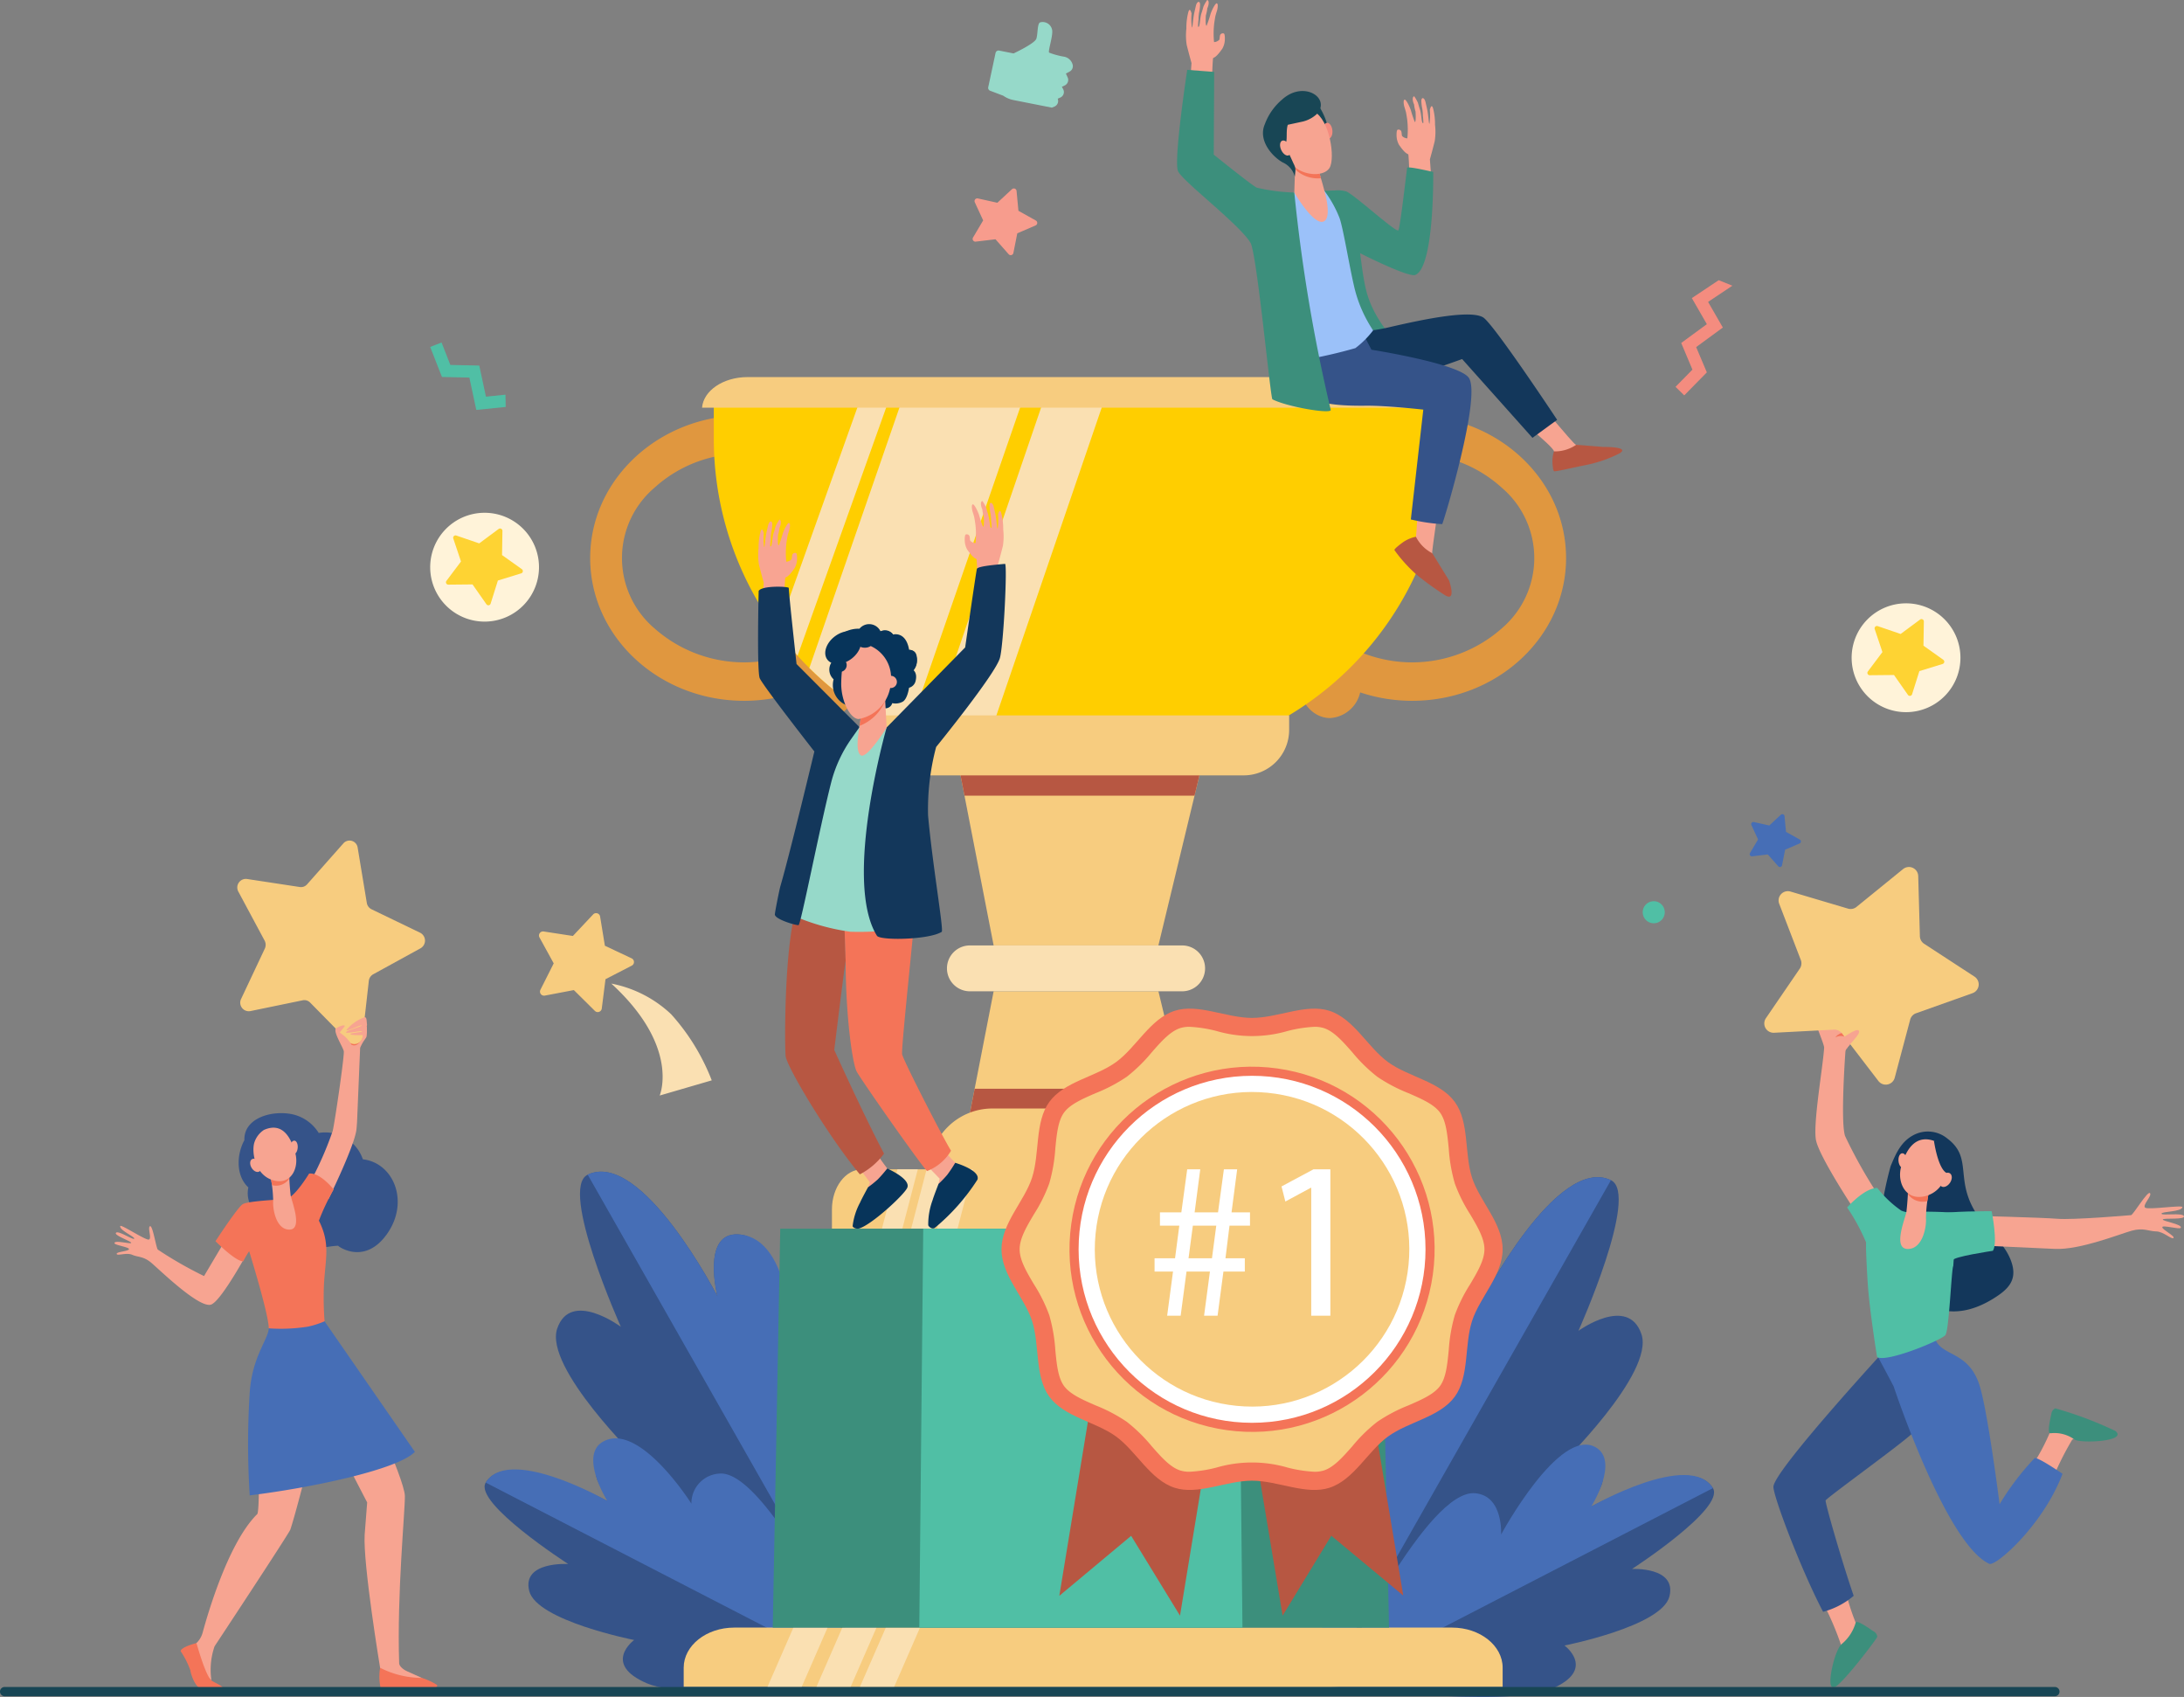 <svg xmlns="http://www.w3.org/2000/svg" width="252.921" height="196.46" viewBox="0 0 252.921 196.46"><rect x="0" y="0" width="252.921" height="196.46" fill="#808080" stroke="none"/><defs><style>.a{fill:#355389;}.b{fill:#466eb6;}.c{fill:#13375b;}.d{fill:#f7a491;}.e{fill:#3c8f7c;}.f{fill:#50bfa5;}.g{fill:#f47458;}.h{fill:#f7cc7f;}.i{fill:#f47257;}.j{fill:#e0973f;}.k{fill:#ffce00;}.l{fill:#fae0b2;}.m{fill:#b75742;}.n{fill:#184655;}.o{fill:#fff;}.p{fill:#f8a492;}.q{fill:#9bc1f9;}.r{fill:#f48c7f;}.s{fill:#07345a;}.t{fill:#96d9c9;}.u{fill:#f79c8d;}.v{fill:#fff3d9;}.w{fill:#fed333;}</style></defs><g transform="translate(152.783 136.289)"><g transform="translate(0.367 0)"><path class="a" d="M1500.585,1398.462s24.808-12.232,29.074-18.612-2.005-6.741-2.005-6.741,11.071-10.767,9.513-15.3-7.292-.375-7.292-.375,7.118-15.846,3.762-17.439c-6.252-2.967-15.022,14.082-15.022,14.082s1.885-7.406-2.42-7.166c-6.492.363-6.224,17.117-6.224,17.117s-.733-6.424-4.646-4.337C1498.3,1363.435,1500.585,1398.462,1500.585,1398.462Z" transform="translate(-1500.231 -1339.649)"/></g><path class="b" d="M1501.526,1357.1c3.056-1.7,6.1,3.26,6.1,3.26s-.308-13.086,6.184-13.448c4.3-.241,2.42,7.165,2.42,7.165s8.77-17.049,15.022-14.082l-33.08,58.194C1497.937,1394.125,1495.473,1360.458,1501.526,1357.1Z" transform="translate(-1497.479 -1339.648)"/><g transform="translate(1.3 30.957)"><g transform="translate(0.062 1.908)"><path class="a" d="M1507.7,1612.307s20.29,2.52,25.543.274,1.489-5.02,1.489-5.02,11.28-2.217,12.15-5.677-4.333-3.184-4.333-3.184,10.816-7,9.37-9.362c-2.694-4.391-15.092,2.68-15.092,2.68s4.185-3.854,1.4-5.453c-4.2-2.411-10.837,8.147-10.837,8.147s.412-2.6-2.876-2.891C1518.612,1591.3,1507.7,1612.307,1507.7,1612.307Z" transform="translate(-1507.697 -1586.208)"/></g><path class="b" d="M1523.979,1577.525c3.288.288,3.009,4.782,3.009,4.782s6.76-12.516,10.957-10.1c2.783,1.6-.51,6.851-.51,6.851s11.386-6.511,14.079-2.12l-44.28,22.856C1508.74,1597.16,1518.467,1577.042,1523.979,1577.525Z" transform="translate(-1507.235 -1571.894)"/></g></g><g transform="translate(56.119 135.649)"><g transform="translate(8.259 0)"><path class="a" d="M870.975,1393.664s-24.808-12.232-29.074-18.612,2.005-6.741,2.005-6.741-11.07-10.767-9.513-15.3,7.37-.2,7.37-.2-7.2-16.02-3.839-17.612c6.252-2.968,15.022,14.082,15.022,14.082s-1.885-7.407,2.42-7.166c6.492.363,6.224,17.117,6.224,17.117s.733-6.424,4.646-4.337C873.256,1358.637,870.975,1393.664,870.975,1393.664Z" transform="translate(-834.242 -1334.851)"/><path class="b" d="M891.581,1352.3c-3.056-1.7-6.1,3.26-6.1,3.26s.309-13.085-6.184-13.448c-4.305-.241-2.42,7.166-2.42,7.166s-8.77-17.05-15.022-14.082l33.08,58.194C895.17,1389.327,897.634,1355.661,891.581,1352.3Z" transform="translate(-858.175 -1334.851)"/></g><g transform="translate(0 30.877)"><g transform="translate(0 1.989)"><path class="a" d="M816.635,1607.51s-20.289,2.52-25.543.274-1.488-5.02-1.488-5.02-11.28-2.217-12.151-5.677,4.515-3.12,4.515-3.12-11-7.068-9.552-9.426c2.694-4.391,15.092,2.679,15.092,2.679s-4.185-3.854-1.4-5.453c4.2-2.412,10.837,8.147,10.837,8.147s-.412-2.6,2.876-2.891C805.72,1586.507,816.635,1607.51,816.635,1607.51Z" transform="translate(-772.285 -1581.41)"/></g><path class="b" d="M800.326,1570.569a3.438,3.438,0,0,0-3.237,3.483s-6.053-9.583-10.25-7.172c-2.783,1.6.51,6.851.51,6.851s-11.385-6.511-14.079-2.121l44.28,22.856C816.043,1591.838,805.838,1570.086,800.326,1570.569Z" transform="translate(-773.138 -1566.491)"/></g></g><g transform="translate(204.314 100.377)"><path class="c" d="M1985.328,1303.975c.61-1.469,1.231-2.941,2.815-3.685a3.544,3.544,0,0,1,3.759.481c3.227,2.426.415,5.1,4.088,9.7,1.141,1.43,2.522,2.584,3.206,4.259.957,2.345-.183,3.471-2.01,4.594-8.743,5.374-13.325-5.66-13.161-8.184A40.622,40.622,0,0,1,1985.328,1303.975Z" transform="translate(-1970.698 -1269.332)"/><path class="d" d="M1937.874,1697.2a24.761,24.761,0,0,0,1.2,3.856c.044.1.446.44.494.538a6.561,6.561,0,0,1-3,4.938,29.673,29.673,0,0,0,.814-2.891,34.274,34.274,0,0,0-2.041-4.765C1936.53,1698.7,1936.929,1697.956,1937.874,1697.2Z" transform="translate(-1928.508 -1613.625)"/><path class="a" d="M1905.715,1483.308l7.443,5.653s-3.685,3.545-5.067,4.863-9.911,7.454-10.032,7.756c-.089.224,1.941,7.278,3.25,11.044a9.1,9.1,0,0,1-3.545,1.852c-2.58-4.925-5.751-13.327-5.751-14.468C1892.012,1498.15,1905.715,1483.308,1905.715,1483.308Z" transform="translate(-1890.953 -1428.247)"/><path class="d" d="M2119.43,1548.988a33.918,33.918,0,0,0-2.474,5.069,13.6,13.6,0,0,0-2.45-1.623,25.22,25.22,0,0,0,2.467-4.567c.3-1.56.656-1.789.656-1.789s5.229,1.769,5.577,2.265S2120.408,1548.035,2119.43,1548.988Z" transform="translate(-2083.79 -1482.65)"/><path class="e" d="M2131.462,1543.309c-.406,0,.034-1.833.128-2.255a.79.79,0,0,1,.448-.634,43.394,43.394,0,0,1,6.978,2.626,1.162,1.162,0,0,1,.2.233c.537,1-4.253,1.194-4.942.755A3.952,3.952,0,0,0,2131.462,1543.309Z" transform="translate(-2098.339 -1477.746)"/><path class="b" d="M1982.886,1478.762l6.5-2.625c-.026.011.039.264.044.284.61,2.372,3.861,1.457,5.2,5.577.948,2.911,2.336,13.8,2.336,13.8a31.326,31.326,0,0,1,4.04-5.315c.237-.267,3.248,1.8,3.248,1.8-2.239,5.937-7.739,10.761-8.483,10.42-5.031-2.308-11.073-20.518-11.065-20.517C1984.134,1481.072,1982.886,1478.762,1982.886,1478.762Z" transform="translate(-1969.714 -1422.032)"/><path class="d" d="M1935.531,1226.061a55.362,55.362,0,0,1-3.577-6.428c-.53-1.6,0-9.248.046-9.791s1.892-2.028,1.6-2.455-2.832-.775-3.259-.692-1.256.007-1.6.351c-.044.044.809,2.057.791,2.369-.121,2.13-1.331,8.91-.935,10.744.455,2.108,4.98,8.846,4.98,8.846Z" transform="translate(-1922.599 -1188.495)"/><path class="d" d="M2064.1,1355.976s8.151.2,9.94.35,8.283-.394,8.535-.423,1.915-2.846,2.191-2.544-.926,1.4-.554,1.681,4.366-.352,4.313-.057c-.1.552-2.429.482-2.427.749s2.439-.149,2.6.293-2.344.181-2.443.378,2.327.56,2.078.971c-.135.224-2.15-.373-2.141-.069s1.48,1,1.3,1.241-1.154-.745-2.007-.757-1.465-.457-2.826-.084-6,2.246-8.91,2.108-9.327-.424-9.327-.424Z" transform="translate(-2040.099 -1315.6)"/><path class="f" d="M1958.481,1360.716c-.111-1.344-.3-4.972-.239-5.418a23.085,23.085,0,0,0-2.2-4.052s2.013-2.28,3.5-2.261a12.516,12.516,0,0,0,2.766,2.62,2.936,2.936,0,0,0,.592.177,48.417,48.417,0,0,1,5.855.093l-.42,6.144c-.214.352-.473,7.416-.913,8s-6.839,3.228-7.9,2.545C1959.486,1368.533,1958.706,1363.434,1958.481,1360.716Z" transform="translate(-1946.448 -1311.829)"/><path class="f" d="M2035.93,1369.527c.733-.35,6.091-.339,6.091-.339s.741,3.7.142,4.584c0,0-4.745.706-4.61,1.1Z" transform="translate(-2015.687 -1329.34)"/><path class="d" d="M2005.514,1345.766a16.387,16.387,0,0,0-.329,2.972c.083.841-.314,3.55-2.094,3.559s-.338-3.445-.17-4.269a31.554,31.554,0,0,0,.207-3.374Z" transform="translate(-1986.463 -1308.075)"/><path class="g" d="M2008.815,1345.933c.028-.7.036-1.279.036-1.279l2.386,1.111s-.084.436-.169.991A2.084,2.084,0,0,1,2008.815,1345.933Z" transform="translate(-1992.186 -1308.075)"/><path class="d" d="M2006.226,1307.035a2.955,2.955,0,0,1,1.256,1.616c.336,1.105-.046,3.959-2.422,4.647s-3.4-1.571-2.915-3.337S2003.7,1305.958,2006.226,1307.035Z" transform="translate(-1986.303 -1275.226)"/><path class="d" d="M2000.644,1319.768c.047.474.308.837.584.81s.463-.433.416-.908-.308-.837-.584-.81S2000.6,1319.293,2000.644,1319.768Z" transform="translate(-1985.099 -1285.718)"/><path class="e" d="M1944.5,1726.055c.137-.382,1.692.766,2.058,1a.789.789,0,0,1,.444.637c-.019.185-3.707,5.063-4.811,5.757a.646.646,0,0,1-.4.052c-.634-.219.251-4.136,1.045-4.931A4.987,4.987,0,0,0,1944.5,1726.055Z" transform="translate(-1933.916 -1638.571)"/><g transform="translate(0 0)"><path class="h" d="M1908.187,1084.841l-6.544,2.326a1.076,1.076,0,0,0-.678.736l-1.791,6.728a1.073,1.073,0,0,1-1.891.377l-4.237-5.525a1.076,1.076,0,0,0-.909-.42l-6.936.361a1.079,1.079,0,0,1-.944-1.687l3.925-5.741a1.081,1.081,0,0,0,.116-1l-2.5-6.5a1.075,1.075,0,0,1,1.307-1.42l6.663,1.977a1.072,1.072,0,0,0,.981-.2l5.394-4.381a1.076,1.076,0,0,1,1.752.81l.193,6.963a1.082,1.082,0,0,0,.49.876l5.829,3.8A1.079,1.079,0,0,1,1908.187,1084.841Z" transform="translate(-1884.067 -1070.234)"/></g><path class="d" d="M1951.486,1211.961c.244.358-1.079,1.494-1.445,2.121l-.83-1.131C1949.62,1212.872,1951.208,1211.552,1951.486,1211.961Z" transform="translate(-1940.528 -1193.002)"/><path class="c" d="M2031.445,1307.785s.431,3.183,1.46,3.757.6,1.986.6,1.986.933-3.279.119-4.331A4.527,4.527,0,0,0,2031.445,1307.785Z" transform="translate(-2011.8 -1276.12)"/><path class="d" d="M2036.468,1336.252c-.279.415-.278.9,0,1.092s.734.006,1.013-.409.278-.9,0-1.092S2036.747,1335.838,2036.468,1336.252Z" transform="translate(-2015.973 -1300.375)"/><path class="i" d="M1946.516,1214.475l.02.022.3.392a1.2,1.2,0,0,0-1.055.1A1.283,1.283,0,0,1,1946.516,1214.475Z" transform="translate(-1937.555 -1195.248)"/></g><g transform="translate(13.259 97.318)"><g transform="translate(7.66 57.647)"><path class="d" d="M533.377,1479.764a13.044,13.044,0,0,1-2.17,2.542,9.487,9.487,0,0,0-2.024,3.9c-.44,2.205-.074,13.1-.457,13.876-3.286,3.213-5.666,11.275-6.334,13.735a2.63,2.63,0,0,1-.76,1.248h0l.146,2.78,1.633,1.5a8.328,8.328,0,0,1,.362-3.945s8.274-12.53,8.765-13.488c.938-2.727,4.355-16.7,4.355-16.7l.793-3.212Z" transform="translate(-519.844 -1479.764)"/><path class="g" d="M508.215,1745.221a9.876,9.876,0,0,1,1.122,2.213c.088.621.639,2.028,1.247,2.117.138.02,2.506.194,2.489-.1-.013-.226-.87-.549-1.268-.824-.688-.475-1.755-4.344-1.755-4.344S508.26,1744.726,508.215,1745.221Z" transform="translate(-508.215 -1709.023)"/></g><path class="d" d="M630.2,1500.276s5.329,11.394,5.363,13.4c.029,1.717-.932,11.352-.663,19.375.01.29.377.675.91.919.3.138,1.752.786,1.752.786l.2.519-5-.356-.071-1.364s-1.989-12-1.786-15.4c.032-.533.291-3.726.291-3.726l-6.01-11.6,3.78-4.967Z" transform="translate(-601.934 -1437.801)"/><path class="a" d="M573.012,1289.375a4.613,4.613,0,0,0-5.114-3.052,4.82,4.82,0,0,0-3.021-2.157c-2.412-.517-5.674.436-5.586,2.99-.936,1.716-.972,4.168.46,5.473-.5,2.307,1.663,4.538,4.471,4.457a4.966,4.966,0,0,0,4.695,2.429,11.333,11.333,0,0,1,1.236-.136c-.141-.026,2.977,2.364,5.619-1.312C578.469,1294.316,576.575,1289.776,573.012,1289.375Z" transform="translate(-544.248 -1252.474)"/><path class="d" d="M628.161,1211.411a4.98,4.98,0,0,1,.48-.879l.208-.3a1.344,1.344,0,0,0,.056-.13,4.854,4.854,0,0,0,.021-1.135l-1.823.441-.4,1.052c-.406-.187-1.1-1.6-1.352-1.259-.3.4.827,2.134.916,2.6s-.968,7.76-1.274,9.207a39.344,39.344,0,0,1-2.368,5.49l1.887,2.394s3.024-6.162,3.224-8.043c.021-.2.044-.494.07-.861Z" transform="translate(-599.715 -1187.414)"/><path class="d" d="M466.627,1384.148l-2.241-1.9s-1.814,3.024-3.267,5.491a45.892,45.892,0,0,1-5.35-3.061c-.184-.112-.593-2.856-.908-2.711s.243,1.448-.14,1.546-3.251-1.819-3.31-1.563c-.11.479,1.712,1.242,1.62,1.456s-1.832-.978-2.109-.681,1.748.97,1.758,1.164-1.985-.369-1.932.049c.029.227,1.786.457,1.675.7s-1.48.282-1.423.54,1.143-.193,1.805.1,1.285.147,2.21.927,5.468,5.227,6.884,4.846C463.136,1390.714,466.627,1384.148,466.627,1384.148Z" transform="translate(-450.747 -1337.321)"/><g transform="translate(11.692 38.541)"><path class="g" d="M571.155,1618.67s0,0,0,0Z" transform="translate(-566.797 -1581.048)"/><path class="g" d="M550.443,1341.884a25.406,25.406,0,0,1,1.713-3.606s-1.572-2-2.848-1.846c0,0-1.715,2.843-2.689,2.938s-4.4.244-5,.609-3.152,4.281-3.152,4.281,2.292,2.341,3.214,2.336a9.666,9.666,0,0,1,.685-1.176c.139.448,2.274,7.367,2.271,8.934l.016.013a4.484,4.484,0,0,0,6.448-.828h0a35.65,35.65,0,0,1-.078-4.146C551.18,1346.276,551.811,1344.62,550.443,1341.884Z" transform="translate(-538.463 -1336.423)"/><path class="b" d="M586.145,1479.925l-10.46-15.111a10.264,10.264,0,0,1-1.945.621,20.167,20.167,0,0,1-4.52.194,1.145,1.145,0,0,1-.009.148c-.175,1.246-1.827,3.175-2.168,6.955a92.464,92.464,0,0,0-.022,12.234C573.976,1484.121,584.172,1482,586.145,1479.925Z" transform="translate(-563.051 -1447.7)"/></g><g transform="translate(14.224 0)"><path class="g" d="M652.76,1218.47a1.809,1.809,0,0,1-1.216.3,2.281,2.281,0,0,1-.815-.349,2.292,2.292,0,0,0,.764.808C652.28,1219.649,652.76,1218.47,652.76,1218.47Z" transform="translate(-638.297 -1195.608)"/><path class="h" d="M558.949,1067.03l6.082-1.255a.934.934,0,0,1,.857.266l4.447,4.521a.95.95,0,0,0,1.622-.6l.726-6.429a1,1,0,0,1,.505-.768l5.485-3.011a1.022,1.022,0,0,0-.047-1.8l-5.633-2.718a1,1,0,0,1-.544-.74l-1.057-6.382a.949.949,0,0,0-1.651-.512l-4.207,4.749a.935.935,0,0,1-.842.31l-6.138-.933a.994.994,0,0,0-.974,1.48l3.033,5.653a1.041,1.041,0,0,1,.024.932L557.9,1065.6A.993.993,0,0,0,558.949,1067.03Z" transform="translate(-557.454 -1047.285)"/></g><path class="d" d="M586.419,1332.909a15.815,15.815,0,0,1,.294,2.763c-.074.782.281,3.3,1.869,3.308s.3-3.2.152-3.968a30.47,30.47,0,0,1-.185-3.136Z" transform="translate(-568.335 -1293.942)"/><path class="g" d="M588.582,1333.065c-.025-.648-.033-1.189-.033-1.189l-2.13,1.033s.075.405.151.922A1.825,1.825,0,0,0,588.582,1333.065Z" transform="translate(-568.335 -1293.942)"/><path class="d" d="M572.679,1296.906a2.72,2.72,0,0,0-1.121,1.5c-.3,1.028.041,3.68,2.162,4.319s3.039-1.46,2.6-3.1S574.935,1295.905,572.679,1296.906Z" transform="translate(-555.373 -1263.406)"/><path class="d" d="M604.05,1308.741c-.041.441-.275.778-.522.753s-.413-.4-.371-.844.275-.778.522-.753S604.091,1308.3,604.05,1308.741Z" transform="translate(-582.835 -1273.158)"/><path class="d" d="M569.646,1324.066c.249.385.248.84,0,1.015s-.655.005-.9-.38-.248-.84,0-1.016S569.4,1323.68,569.646,1324.066Z" transform="translate(-552.851 -1286.783)"/><path class="d" d="M654.118,1200.626a4.824,4.824,0,0,0-2.136,1.49c.016.212,1.714-.662,1.762-.523.038.109-1.9.617-1.8.812.069.133,1.809-.234,1.855-.148.072.133-1.451.19-1.353.338.114.17,1.565.1,1.565.1a3.3,3.3,0,0,0,.322-.646,1.437,1.437,0,0,0,.007-.3c-.006-.1.037-.18.024-.289C654.31,1201.021,654.346,1200.67,654.118,1200.626Z" transform="translate(-625.123 -1180.184)"/><path class="d" d="M643.8,1207.879l-.648.8-.427-.319a.212.212,0,0,1,.014-.178C642.792,1208.072,643.789,1207.583,643.8,1207.879Z" transform="translate(-617.127 -1186.391)"/><path class="g" d="M681.067,1768.081h6.314c.234-.021.29-.209.209-.325a7.69,7.69,0,0,0-1.731-.8,10.781,10.781,0,0,1-4.843-1.174A6.144,6.144,0,0,0,681.067,1768.081Z" transform="translate(-650.256 -1670.014)"/><path class="d" d="M645.936,1214.079a4.136,4.136,0,0,1,1.212,1.135,1.474,1.474,0,0,1,.191,1.119l-1.468-1.807Z" transform="translate(-619.862 -1191.846)"/></g><g transform="translate(68.348 43.657)"><path class="j" d="M1493.583,678.232a6.407,6.407,0,0,1-.664,2.058q-.961,1.161-1.821,2.393c.4-.028.793-.047,1.2-.047a15.134,15.134,0,0,1,10.36,3.921,10.69,10.69,0,0,1,0,16.312,15.649,15.649,0,0,1-20.7.02c-.2.587-.4,1.17-.594,1.757a4.562,4.562,0,0,0-2.27,4.123c0,2.469,1.657,4.47,3.7,4.47a3.817,3.817,0,0,0,3.482-2.97,19.009,19.009,0,0,0,6.019.972c9.844,0,17.825-7.4,17.825-16.528C1510.119,685.987,1502.825,678.845,1493.583,678.232Z" transform="translate(-1397.107 -673.763)"/><path class="j" d="M880.568,678.232a6.4,6.4,0,0,0,.664,2.058q.961,1.161,1.821,2.393c-.4-.028-.794-.047-1.2-.047a15.133,15.133,0,0,0-10.36,3.921,10.689,10.689,0,0,0,0,16.312,15.649,15.649,0,0,0,20.7.02c.2.587.4,1.17.593,1.757a4.562,4.562,0,0,1,2.27,4.123c0,2.469-1.657,4.47-3.7,4.47a3.817,3.817,0,0,1-3.482-2.97,19.007,19.007,0,0,1-6.019.972c-9.845,0-17.825-7.4-17.825-16.528C864.032,685.987,871.326,678.845,880.568,678.232Z" transform="translate(-864.032 -673.763)"/><path class="k" d="M1056.141,664.112v4.563a37.347,37.347,0,0,1-37.344,37.344c-9.5-.126-16.015.856-25.034-3.137a37.355,37.355,0,0,1-22.349-34.207v-4.563Z" transform="translate(-957.1 -661.526)"/><path class="l" d="M1065.723,702.882l.028.013,13.424-38.783H1065.2l-10.76,31.091A37.39,37.39,0,0,0,1065.723,702.882Z" transform="translate(-1029.06 -661.526)"/><path class="l" d="M1162.721,705.5l14.165-41.387h-7.02l-13.586,39.7A33.888,33.888,0,0,0,1162.721,705.5Z" transform="translate(-1117.325 -661.526)"/><path class="l" d="M1029.088,693.782l10.593-29.67h-3.337l-9.584,26.846Q1027.856,692.428,1029.088,693.782Z" transform="translate(-1005.069 -661.526)"/><path class="h" d="M1043.607,644.708H966.491c-2.814,0-5.109,1.566-5.271,3.54h87.657C1048.716,646.274,1046.422,644.708,1043.607,644.708Z" transform="translate(-948.266 -644.708)"/><path class="h" d="M1181.815,970.312l4.363,22.4h19.08l5.406-22.4Z" transform="translate(-1139.456 -926.911)"/><path class="m" d="M1210.669,970.324l-1.22,5.054h-26.643l-.986-5.054Z" transform="translate(-1139.461 -926.921)"/><path class="h" d="M1210.669,1200.588H1181.82l2.163-11.118,2.2-11.281h19.083l2.724,11.281Z" transform="translate(-1139.461 -1107.078)"/><path class="m" d="M1210.669,1273.942H1181.82l2.163-11.118h24.005Z" transform="translate(-1139.461 -1180.432)"/><path class="l" d="M2.655,0H27.237a2.655,2.655,0,0,1,2.655,2.655v0A2.655,2.655,0,0,1,27.236,5.31H2.655A2.655,2.655,0,0,1,0,2.655v0A2.655,2.655,0,0,1,2.655,0Z" transform="translate(41.316 65.8)"/><g transform="translate(27.998 84.679)"><path class="h" d="M7.314,0H26.761a7.314,7.314,0,0,1,7.314,7.314v0a0,0,0,0,1,0,0H0a0,0,0,0,1,0,0v0A7.314,7.314,0,0,1,7.314,0Z" transform="translate(11.261)"/><path class="h" d="M1130.676,1337.459v2.225h-56.6v-2.225c0-2.564,1.565-4.645,3.493-4.645h49.611C1129.111,1332.814,1130.676,1334.895,1130.676,1337.459Z" transform="translate(-1074.078 -1325.772)"/><path class="l" d="M1147.045,1332.813l-1.791,6.87h-2.362l1.791-6.87Z" transform="translate(-1133.72 -1325.772)"/><path class="l" d="M1121.655,1332.813l-1.791,6.87H1117.5l1.794-6.87Z" transform="translate(-1111.712 -1325.772)"/><path class="l" d="M1169.583,1332.813l-1.79,6.87h-2.365l1.794-6.87Z" transform="translate(-1153.251 -1325.772)"/></g><g transform="translate(10.828 144.778)"><path class="h" d="M1040.109,1735.5v2.225h-94.84V1735.5c0-2.564,2.622-4.645,5.854-4.645h83.133C1037.487,1730.857,1040.109,1732.938,1040.109,1735.5Z" transform="translate(-945.269 -1730.857)"/><path class="l" d="M1067.538,1730.857l-3,6.87h-3.958l3-6.87Z" transform="translate(-1045.21 -1730.857)"/><path class="l" d="M1024.993,1730.857l-3,6.87h-3.963l3.005-6.87Z" transform="translate(-1008.331 -1730.857)"/><path class="l" d="M1105.306,1730.857l-3,6.87h-3.963l3.005-6.87Z" transform="translate(-1077.939 -1730.857)"/></g><path class="h" d="M1155.837,938.563v1.679a5.26,5.26,0,0,1-5.258,5.263h-37.992a5.261,5.261,0,0,1-5.262-5.263v-1.679Z" transform="translate(-1074.894 -899.394)"/><path class="e" d="M1093.995,1430.55h-71.37l.87-46.186h69.543Z" transform="translate(-1001.485 -1285.772)"/><path class="f" d="M1187.379,1430.55h-37.426l.457-46.186h36.467Z" transform="translate(-1111.841 -1285.772)"/></g><path class="n" d="M589.241,1782.4H351.811a.538.538,0,0,0-.538.538h0a.538.538,0,0,0,.538.538h237.43a.538.538,0,0,0,.537-.538h0A.538.538,0,0,0,589.241,1782.4Z" transform="translate(-351.273 -1587.093)"/><g transform="translate(115.975 116.775)"><g transform="translate(6.701 15.861)"><path class="m" d="M1285.586,1366.7l-5.659-9.24-8.317,6.945,8.558-52.108,13.976,2.3Z" transform="translate(-1271.61 -1312.286)"/><path class="m" d="M1423.15,1364.334l-8.333-6.926-5.638,9.254-8.678-52.088,13.971-2.328Z" transform="translate(-1383.32 -1312.246)"/></g><path class="g" d="M1279.38,1221.115c0,3.01-2.654,5.564-3.536,8.281-.914,2.815-.3,6.436-2.005,8.779-1.722,2.367-5.367,2.893-7.734,4.615-2.343,1.705-3.96,5.019-6.776,5.933-2.716.882-5.959-.819-8.97-.819s-6.254,1.7-8.97.819c-2.815-.914-4.432-4.228-6.776-5.933-2.367-1.722-6.011-2.249-7.734-4.615-1.706-2.343-1.091-5.964-2-8.779-.882-2.716-3.536-5.271-3.536-8.281s2.654-5.564,3.536-8.281c.914-2.815.3-6.436,2-8.779,1.722-2.367,5.367-2.893,7.734-4.615,2.343-1.706,3.961-5.019,6.776-5.933,2.716-.882,5.96.819,8.97.819s6.254-1.7,8.97-.819c2.815.914,4.432,4.228,6.776,5.933,2.367,1.722,6.011,2.248,7.734,4.615,1.705,2.343,1.091,5.964,2,8.779C1276.726,1215.551,1279.38,1218.1,1279.38,1221.115Z" transform="translate(-1221.339 -1193.254)"/><path class="h" d="M1271.284,1260.566a15.47,15.47,0,0,1-3.1-.48,14.713,14.713,0,0,0-8.268,0,15.465,15.465,0,0,1-3.1.479,3.487,3.487,0,0,1-1.088-.151c-1.16-.377-2.2-1.558-3.3-2.81a18.332,18.332,0,0,0-2.883-2.822,18.589,18.589,0,0,0-3.61-1.9c-1.52-.661-2.956-1.286-3.66-2.253-.692-.951-.844-2.5-1.005-4.145a18.919,18.919,0,0,0-.7-4.045,18,18,0,0,0-1.768-3.563c-.856-1.444-1.665-2.808-1.665-4.068s.809-2.623,1.665-4.067a18,18,0,0,0,1.768-3.563,18.919,18.919,0,0,0,.7-4.045c.161-1.643.313-3.194,1.005-4.145.7-.967,2.14-1.591,3.66-2.253a18.609,18.609,0,0,0,3.611-1.9,18.352,18.352,0,0,0,2.883-2.822c1.1-1.252,2.143-2.434,3.3-2.81a3.5,3.5,0,0,1,1.087-.151,15.457,15.457,0,0,1,3.1.48,14.716,14.716,0,0,0,8.268,0,15.45,15.45,0,0,1,3.1-.48,3.5,3.5,0,0,1,1.088.151c1.161.377,2.2,1.559,3.3,2.81a18.35,18.35,0,0,0,2.883,2.822,18.615,18.615,0,0,0,3.61,1.9c1.52.661,2.956,1.286,3.66,2.252.692.951.844,2.5,1.005,4.145a18.938,18.938,0,0,0,.7,4.045,18,18,0,0,0,1.769,3.563c.856,1.444,1.665,2.808,1.665,4.067s-.809,2.624-1.665,4.068a17.97,17.97,0,0,0-1.768,3.563,18.919,18.919,0,0,0-.7,4.045c-.161,1.643-.314,3.194-1.005,4.145-.7.967-2.14,1.591-3.66,2.253a18.587,18.587,0,0,0-3.61,1.9,18.331,18.331,0,0,0-2.883,2.822c-1.1,1.252-2.143,2.434-3.3,2.81A3.487,3.487,0,0,1,1271.284,1260.566Z" transform="translate(-1235.032 -1206.949)"/><ellipse class="g" cx="21.14" cy="21.14" rx="21.14" ry="21.14" transform="translate(5.157 45.87) rotate(-82.04)"/><ellipse class="o" cx="20.087" cy="20.087" rx="20.087" ry="20.087" transform="translate(8.934 7.775)"/><ellipse class="h" cx="18.211" cy="18.211" rx="18.211" ry="18.211" transform="translate(9.106 44.191) rotate(-84.351)"/><g transform="translate(17.729 18.603)"><path class="o" d="M1355.806,1349.76l.678-5.11h-2.137v-1.538h2.372l.495-3.78h-2.242v-1.538h2.477l.678-4.98h1.512l-.652,4.98h2.711l.678-4.98h1.538l-.652,4.98h2.138v1.538h-2.373l-.469,3.78h2.242v1.538h-2.477l-.678,5.11h-1.564l.678-5.11h-2.711l-.678,5.11Zm5.188-6.648.5-3.78h-2.712l-.5,3.78Z" transform="translate(-1354.346 -1332.814)"/><path class="o" d="M1468.105,1334.951h-.052l-2.946,1.59-.443-1.747,3.7-1.981h1.955v16.946h-2.216Z" transform="translate(-1449.959 -1332.814)"/></g></g><g transform="translate(136.311 0)"><g transform="translate(13.348 11.144)"><path class="p" d="M1569.016,405.99c-.2.817-.558,2.109-.558,2.109.028.355.133,1.833.258,3.644l-2.662-1.065a28.769,28.769,0,0,0-.087-3.132c-.1-.153-.269.038-1.085-1.13a2.281,2.281,0,0,1-.28-.939s-.048-.741.118-.81a.346.346,0,0,1,.417.17c.06.128.045.427.1.555a.921.921,0,0,0,.608.274,9.912,9.912,0,0,0-.02-2.193s-.09-.62-.137-.822c-.039-.173-.2-.68-.2-.68s-.184-.735.044-.791c.135-.033.478.564.713,1.2a12.94,12.94,0,0,0,.469,1.4c.17-.023.08-1.221.08-1.221a3.834,3.834,0,0,1-.165-.808c-.16-.317-.266-.906.015-.954a4.884,4.884,0,0,1,.423.739s.146.526.231.772c.15.434.172,1.119.251,1.421.065.251.124.148.151.158a6.274,6.274,0,0,0-.057-.815,4.794,4.794,0,0,0-.06-.79,5.785,5.785,0,0,1-.114-.834c-.046-.62.344-.556.479.01.051.216.105.451.159.69.209.929.2,1.823.3,1.831a6.741,6.741,0,0,0,.045-1.619s.2-.9.4-.065a7.282,7.282,0,0,1,.2,1.8A7.031,7.031,0,0,1,1569.016,405.99Z" transform="translate(-1552.525 -400.791)"/><path class="e" d="M1514.281,463.145s-3-.718-3.028-.477c-.63,5.277-.913,7.185-1.02,7.24-.364.187-5.183-4.22-6.042-4.518a3.588,3.588,0,0,0-1.287-.106c-1.022.03-1.224.034-1.224.034l-.037,0,.005.961c1.151,1.036,3.788,16.729,4.01,16.719.248-.012,5.458,1.3,5.366.861-.015-.071-3.532-2.95-4.53-7.1-.335-1.394-.5-2.9-.682-4.21,1.157.58,5.679,2.806,6.4,2.512C1514.439,474.143,1514.281,463.145,1514.281,463.145Z" transform="translate(-1497.964 -454.377)"/><path class="d" d="M1663.774,664.589s4.848,3.8,5.01,4.47c.233.97,4.672-.305,3.6-.5-.246-.045-1.034-.245-1.1-.28-.347-.185-4.66-5.383-4.66-5.383Z" transform="translate(-1638.483 -627.957)"/><path class="m" d="M1705.907,703.742l-3.1-.252a4.388,4.388,0,0,1-2.585.767,3.968,3.968,0,0,0-.143,1.685c.022.157.049.63.207.619.572-.039,2.1-.418,3.831-.765a14.956,14.956,0,0,0,3.681-1.3C1709.15,703.689,1705.907,703.742,1705.907,703.742Z" transform="translate(-1669.924 -663.142)"/><path class="c" d="M1492.843,592.2a21.192,21.192,0,0,0,7.476-.322c4.543-1.063,9.567-2.046,11.039-1.19,1.185.689,8.583,11.868,8.583,11.868l-2.857,2.085-8.146-9.122s-10.393,3.835-12.727,3.41C1490.894,597.963,1490.818,593.717,1492.843,592.2Z" transform="translate(-1489.274 -565.095)"/><path class="c" d="M1504.7,587.224l3.552,4.221-6.589,2.008-.844-3.973Z" transform="translate(-1497.246 -562.374)"/><path class="d" d="M1581.782,731.879s-.216,5.863-.35,6.856,2.488,3.966,2.153,2.931c-.077-.238-.276-1.027-.276-1.1,0-.393.972-7.082.972-7.082Z" transform="translate(-1567.113 -687.747)"/><path class="m" d="M1569.063,788.438l-1.936-3.147a4.388,4.388,0,0,1-1.9-1.91,3.957,3.957,0,0,0-1.55.675c-.127.094-.995.728-.934.874a16.657,16.657,0,0,0,2.694,2.952,34.761,34.761,0,0,0,3.179,2.279C1569.963,790.962,1569.063,788.438,1569.063,788.438Z" transform="translate(-1550.914 -732.383)"/><path class="a" d="M1495.708,589.256c-1.241-1.655-11.26-3.228-11.26-3.228l-2.794-5.369-6.177,3.809a55.861,55.861,0,0,0,1.081,6.229c.618,1.75,4.769,1.84,7.3,1.813,2.333-.024,6.594.452,6.594.452l-1.442,12.715a19.906,19.906,0,0,0,3.63.541C1492.735,606.206,1497.253,591.315,1495.708,589.256Z" transform="translate(-1475.285 -556.683)"/><path class="q" d="M1477.754,482.949l-3.485.195s-.08.025-.1.029c-.284.053-.026,10.209.227,14a25.356,25.356,0,0,0,.767,5.387,56.77,56.77,0,0,0,6.177-1.4,10.652,10.652,0,0,0,2.059-2.055,15.286,15.286,0,0,1-2.238-5.252c-.578-2.507-1.292-6.952-1.7-7.879A13.226,13.226,0,0,0,1477.754,482.949Z" transform="translate(-1474.041 -471.998)"/></g><path class="d" d="M1475.854,458.225l-.1,3.077s2.256,3.888,3.414,3.346c.972-.455.109-3.412.109-3.412s-.168-.678-.4-1.457a5.643,5.643,0,0,1-.289-1.566C1478.613,457.162,1475.854,458.225,1475.854,458.225Z" transform="translate(-1462.179 -439.013)"/><path class="g" d="M1479.169,458.213c.024-1.052-2.734.012-2.734.012l-.01.3a1.561,1.561,0,0,0,.308.35,3.8,3.8,0,0,0,2.686.773A5.293,5.293,0,0,1,1479.169,458.213Z" transform="translate(-1462.759 -439.013)"/><g transform="translate(9.948 10.538)"><path class="n" d="M1479.314,408.669a8.03,8.03,0,0,1,1.236,3.192,7.565,7.565,0,0,1-.223,2.454l-3.689-4.41Z" transform="translate(-1472.891 -407.013)"/><path class="r" d="M1501.809,424.707c.052.511-.146.949-.443.98s-.58-.359-.632-.87.147-.949.443-.98S1501.757,424.2,1501.809,424.707Z" transform="translate(-1493.769 -420.158)"/><path class="d" d="M1467.482,413.683c-.084-.018-.076,4.228,1.154,5.227s3.373,1.087,4,.081c.692-1.113.034-5.587-1.8-6.537S1467.482,413.683,1467.482,413.683Z" transform="translate(-1464.929 -410.085)"/><path class="n" d="M1450.771,397.208a6.819,6.819,0,0,0-2.03,2.89c-.781,1.8.769,3.666,2.07,4.408a2.505,2.505,0,0,1,1.408,1.638l.053-.552a1.382,1.382,0,0,0-.017-.508,2.392,2.392,0,0,0-.185-.448c-.111-.237-.466-1.047-.6-1.261-.366-.564-.438-.686-.258-1.223.139-.413-.022-1.323.193-2l1.75-.378a3.663,3.663,0,0,0,1.648-.9C1456.388,397.035,1453.248,394.992,1450.771,397.208Z" transform="translate(-1448.53 -396.242)"/><path class="d" d="M1464.483,439.843c.216.466.171.945-.1,1.07s-.665-.151-.881-.617-.171-.945.1-1.07S1464.267,439.377,1464.483,439.843Z" transform="translate(-1461.388 -433.47)"/></g><path class="p" d="M1381.639,322.384c.2.817.558,2.109.558,2.109-.028.355-.133,1.833-.258,3.644l2.662-1.065a28.738,28.738,0,0,1,.087-3.132c.1-.153.269.038,1.085-1.13a2.277,2.277,0,0,0,.28-.939s.049-.741-.118-.81a.345.345,0,0,0-.418.17c-.06.128-.045.426-.1.554a.922.922,0,0,1-.608.275,9.913,9.913,0,0,1,.02-2.193s.091-.619.136-.822c.039-.173.2-.68.2-.68s.185-.735-.043-.792c-.135-.033-.478.564-.713,1.2a12.842,12.842,0,0,1-.469,1.4c-.17-.023-.08-1.221-.08-1.221a3.838,3.838,0,0,0,.165-.808c.16-.317.266-.906-.016-.954a4.881,4.881,0,0,0-.423.739s-.146.526-.231.772c-.15.434-.173,1.119-.251,1.421-.065.251-.124.148-.151.158a6.314,6.314,0,0,1,.057-.815,4.818,4.818,0,0,1,.06-.79,5.789,5.789,0,0,0,.114-.834c.046-.62-.344-.556-.479.01-.051.216-.105.451-.159.69-.209.929-.2,1.823-.3,1.831a6.736,6.736,0,0,1-.044-1.619s-.2-.9-.4-.065a7.288,7.288,0,0,0-.2,1.8A7.041,7.041,0,0,0,1381.639,322.384Z" transform="translate(-1380.523 -317.186)"/><path class="e" d="M1387.479,392.06a21.932,21.932,0,0,1-4.347-.564c-.541-.245-4.98-3.822-4.98-3.822l.05-9.579-3.122-.238s-1.619,10.588-1.058,11.747c.579,1.2,7.078,6.124,8.378,8.262.748,1.232,2.31,17.984,2.547,18.135,1.682.875,6.875,1.749,6.752,1.218A192.58,192.58,0,0,1,1387.479,392.06Z" transform="translate(-1373.902 -369.77)"/></g><g transform="translate(87.789 58)"><path class="p" d="M1009.978,773.663c.2.817.558,2.109.558,2.109-.028.355-.133,1.833-.258,3.644l2.662-1.065a28.7,28.7,0,0,1,.087-3.132c.1-.153.269.038,1.085-1.13a2.28,2.28,0,0,0,.28-.939s.048-.741-.118-.81a.346.346,0,0,0-.418.17c-.06.128-.045.426-.1.555a.923.923,0,0,1-.608.274,9.9,9.9,0,0,1,.02-2.192s.091-.62.136-.822c.039-.173.2-.68.2-.68s.185-.735-.044-.791c-.135-.033-.478.564-.713,1.2a12.8,12.8,0,0,1-.469,1.4c-.17-.023-.08-1.221-.08-1.221a3.838,3.838,0,0,0,.165-.808c.16-.317.266-.906-.016-.954a4.873,4.873,0,0,0-.423.739s-.146.526-.231.772c-.15.434-.173,1.119-.251,1.421-.065.251-.124.148-.151.158a6.253,6.253,0,0,1,.057-.815,4.847,4.847,0,0,1,.06-.79,5.737,5.737,0,0,0,.114-.834c.046-.62-.344-.556-.479.01-.051.216-.105.451-.16.69-.209.929-.2,1.823-.3,1.831a6.741,6.741,0,0,1-.044-1.619s-.2-.9-.4-.065a7.289,7.289,0,0,0-.2,1.8A7.037,7.037,0,0,0,1009.978,773.663Z" transform="translate(-1009.88 -766.312)"/><path class="p" d="M1193.849,757.512c-.2.817-.558,2.109-.558,2.109.028.355.133,1.833.258,3.644l-2.662-1.065a28.7,28.7,0,0,0-.087-3.132c-.1-.153-.269.038-1.085-1.13a2.281,2.281,0,0,1-.28-.939s-.048-.741.118-.81a.346.346,0,0,1,.418.17c.06.128.045.426.1.554a.922.922,0,0,0,.608.275,9.92,9.92,0,0,0-.02-2.193s-.09-.62-.136-.822c-.039-.173-.2-.679-.2-.679s-.185-.735.043-.791c.135-.033.478.564.713,1.2a12.819,12.819,0,0,0,.469,1.4c.17-.023.08-1.221.08-1.221a3.846,3.846,0,0,1-.165-.807c-.16-.317-.266-.906.016-.955a4.909,4.909,0,0,1,.423.739s.146.526.231.772a14.386,14.386,0,0,1,.251,1.421c.065.251.124.148.151.158a6.276,6.276,0,0,0-.057-.815,4.739,4.739,0,0,0-.06-.79,5.768,5.768,0,0,1-.114-.834c-.045-.619.344-.556.479.011.051.216.106.451.159.69.209.929.2,1.824.3,1.831a6.742,6.742,0,0,0,.044-1.619s.2-.9.4-.065a7.285,7.285,0,0,1,.2,1.8A7.031,7.031,0,0,1,1193.849,757.512Z" transform="translate(-1165.496 -752.313)"/><path class="s" d="M1075.187,859.678a1.457,1.457,0,0,1,2.445.309,1.083,1.083,0,0,1,1.429.368s1.517-.457,1.885,1.811c0,0,.781-.147.883.781a2.3,2.3,0,0,1-.368,1.546s.438.329.239,1.182a1.055,1.055,0,0,1-.77.836s-.162,1.222-.692,1.591a1.729,1.729,0,0,1-1.252.191.817.817,0,0,1-.81.6c-.619-.059-1.385-.648-2.077-.383a7.4,7.4,0,0,1-2.489-.015,2.509,2.509,0,0,1-1.414-2.96,1.508,1.508,0,0,1-.132-2.106,2.624,2.624,0,0,1,.663-2.857A3.5,3.5,0,0,1,1075.187,859.678Z" transform="translate(-1063.446 -844.888)"/><path class="d" d="M1154,1312.246a20.334,20.334,0,0,0,1.844,2.055c.368.225-.164,2.884-1.166,3.059-.565.1-.878-.523-.878-.523l.162-.766-2.109-2.173Z" transform="translate(-1132.928 -1237.61)"/><path class="d" d="M1095.694,1315.637a20.3,20.3,0,0,0,1.566,2.274c.336.27-.531,2.839-1.547,2.884-.573.026-.8-.631-.8-.631l.258-.739-1.814-2.425Z" transform="translate(-1082.227 -1240.549)"/><path class="s" d="M1096,1332.106a15.535,15.535,0,0,1-1.092,1.26,13.007,13.007,0,0,1-1.135.915s-.722,1.31-.919,1.768a7.623,7.623,0,0,0-.861,2.721c.023.183.434.377.776.271,1.426-.438,5.072-3.773,5.532-4.668C1098.832,1333.341,1096,1332.106,1096,1332.106Z" transform="translate(-1081.042 -1254.823)"/><path class="m" d="M1034.8,1096.422c.132-.371.259-.714.382-1.036,1.517.331,3.23.7,4.992,1.071l.214,6.458c0-.5-1.324,10.3-1.324,10.3s3.424,7.581,5.765,12a8.077,8.077,0,0,1-2.8,2.4c-3.635-4.358-8.392-12.331-8.59-13.658C1033.317,1113.2,1033.215,1100.869,1034.8,1096.422Z" transform="translate(-1030.242 -1049.656)"/><path class="g" d="M1092.514,1105.25c-.463,5.032-1.493,14.653-1.407,15.427.259.965,4.841,9.868,5.666,11.163a5.558,5.558,0,0,1-2.759,2.347c-.215.058-7.778-10.7-8.19-11.558-.466-.965-1.243-6.233-1.257-12.754l-.215-6.458C1087.289,1104.043,1089.988,1104.657,1092.514,1105.25Z" transform="translate(-1074.426 -1056.617)"/><path class="t" d="M1041.173,945.072l3.456.474s2.77.068,3.113.068,2.513,12.606,3.141,17.35.141,5.584.141,5.584a30.405,30.405,0,0,1-7.623.7,24.862,24.862,0,0,1-7.163-2.119s2.881-9.117,3.452-11.963S1041.173,945.072,1041.173,945.072Z" transform="translate(-1032.725 -919.378)"/><path class="c" d="M1009.949,827.277s-.222,9.4.133,10.118c.516,1.046,6.318,8.461,6.318,8.461s-2.772,11.6-3.937,15.606c-.117.4-.637,3.009-.637,3.263,0,.563,2.452,1.278,2.743,1.236.261-.038,2.4-11.073,3.766-16.472a15.444,15.444,0,0,1,2.343-5.1l.95-1.35-7.29-7.307s-.9-8.133-.9-8.807C1013.44,826.746,1010.3,826.614,1009.949,827.277Z" transform="translate(-1009.881 -816.854)"/><path class="c" d="M1104.439,825.865l9.091-9.262s1.266-8.759,1.357-9.089,2.346-.5,3.256-.588c.292-.028-.153,9.329-.588,10.9-.514,1.853-7.385,10.3-7.385,10.3a28.083,28.083,0,0,0-.935,7.927c.493,5.571,1.821,13.235,1.583,13.475-1.477.931-7.147,1.03-7.506.452C1099.347,843.591,1104.439,825.865,1104.439,825.865Z" transform="translate(-1089.548 -799.646)"/><path class="d" d="M1096.763,917.4l-.245,1.82s-.549,2.621.157,3.127,3.006-3.2,3.006-3.2l-.243-4.611Z" transform="translate(-1084.793 -892.907)"/><path class="g" d="M1101.081,916.024a5.23,5.23,0,0,1-2.962,2.914l.208-1.543L1101,914.53Z" transform="translate(-1086.358 -892.907)"/><path class="s" d="M1136.373,882.753c0,.7-.4,1.271-.892,1.271s-.892-.569-.892-1.271.4-1.272.892-1.272S1136.373,882.05,1136.373,882.753Z" transform="translate(-1117.966 -864.264)"/><ellipse class="s" cx="1.085" cy="0.731" rx="1.085" ry="0.731" transform="translate(13.561 15.025)"/><path class="d" d="M1085.515,877.334a2.432,2.432,0,0,0-3.183,1.938,18.421,18.421,0,0,0-.2,2.334c-.038,2.125,1.062,4.194,2.027,4.194a4.554,4.554,0,0,0,3.729-4.393A4.023,4.023,0,0,0,1085.515,877.334Z" transform="translate(-1072.503 -860.555)"/><path class="d" d="M1119.984,905.016a.708.708,0,1,0,.694-.849A.783.783,0,0,0,1119.984,905.016Z" transform="translate(-1105.308 -883.926)"/><path class="s" d="M1069.294,866.034c-1,.79-1.346,1.99-.78,2.68s1.833.61,2.83-.18,1.346-1.99.78-2.68S1070.291,865.244,1069.294,866.034Z" transform="translate(-1060.464 -850.313)"/><ellipse class="s" cx="0.926" cy="0.621" rx="0.926" ry="0.621" transform="translate(11.437 15.747)"/><path class="s" d="M1075.021,889.732a.79.79,0,1,0,.79-.8A.795.795,0,0,0,1075.021,889.732Z" transform="translate(-1066.338 -870.722)"/><path class="s" d="M1160.632,1327.149a15.625,15.625,0,0,1-.922,1.389,13,13,0,0,1-1.009,1.053s-.548,1.392-.686,1.871a8.081,8.081,0,0,0-.507,2.908c.046.179.439.52.763.309a24.144,24.144,0,0,0,4.932-5.574C1163.6,1328.012,1160.632,1327.149,1160.632,1327.149Z" transform="translate(-1137.801 -1250.526)"/></g><path class="l" d="M882.379,1171.476a13.917,13.917,0,0,1,6.931,3.551,24.763,24.763,0,0,1,4.7,7.653l-6.03,1.758S890.394,1178.815,882.379,1171.476Z" transform="translate(-811.585 -1057.603)"/><path class="h" d="M826.827,1121.366l.432-3.4,3.043-1.569a.471.471,0,0,0-.015-.844l-3.1-1.46-.552-3.379a.471.471,0,0,0-.807-.247l-2.346,2.494-3.384-.519a.471.471,0,0,0-.484.692l1.647,3-1.539,3.058a.471.471,0,0,0,.508.674l3.364-.639,2.433,2.409A.471.471,0,0,0,826.827,1121.366Z" transform="translate(-757.138 -1004.601)"/><path class="b" d="M1871.441,1028.835l.933-1.575-.769-1.661a.251.251,0,0,1,.283-.351l1.786.4,1.342-1.245a.252.252,0,0,1,.422.161l.171,1.822,1.6.892a.251.251,0,0,1-.023.45l-1.68.726-.354,1.8a.252.252,0,0,1-.436.118L1873.5,1029l-1.817.218A.252.252,0,0,1,1871.441,1028.835Z" transform="translate(-1668.779 -930.077)"/><path class="u" d="M1196.322,486.618l1.177-1.987-.97-2.1a.318.318,0,0,1,.358-.443l2.254.5,1.693-1.57a.317.317,0,0,1,.532.2l.216,2.3,2.017,1.125a.318.318,0,0,1-.029.569l-2.12.916L1201,488.4a.317.317,0,0,1-.549.148l-1.526-1.733-2.293.275A.317.317,0,0,1,1196.322,486.618Z" transform="translate(-1083.642 -459.114)"/><path class="r" d="M1812.005,560.56l-3.106,2.073,1.737,3.016-2.97,2.177,1.3,3.087-1.956,1.993,1.009.99,2.616-2.665-1.237-2.926,3.09-2.265-1.708-2.966,2.815-1.879Z" transform="translate(-1612.972 -528.12)"/><path class="f" d="M733.733,620.681l-2.263.23-.772-3.6-3.351-.072-1.018-2.6-1.316.516,1.362,3.478,3.176.068.8,3.746,3.406-.346Z" transform="translate(-675.195 -574.988)"/><g transform="translate(49.818 59.364)"><path class="v" d="M735.676,764.3a6.3,6.3,0,1,1-8.909.186A6.3,6.3,0,0,1,735.676,764.3Z" transform="translate(-725.013 -762.544)"/><path class="w" d="M747.4,781.449l-2.681.824-.841,2.676a.273.273,0,0,1-.484.075l-1.612-2.3-2.8.027a.273.273,0,0,1-.221-.438l1.685-2.243-.892-2.659a.273.273,0,0,1,.348-.346l2.654.909,2.253-1.671a.273.273,0,0,1,.436.224l-.045,2.8,2.285,1.626A.274.274,0,0,1,747.4,781.449Z" transform="translate(-736.878 -774.428)"/></g><g transform="translate(214.43 69.851)"><path class="v" d="M1970.623,842.975a6.3,6.3,0,1,1-8.909.186A6.3,6.3,0,0,1,1970.623,842.975Z" transform="translate(-1959.96 -841.222)"/><path class="w" d="M1982.351,860.128l-2.681.824-.842,2.676a.273.273,0,0,1-.484.075l-1.612-2.3-2.805.027a.274.274,0,0,1-.221-.438l1.685-2.243-.892-2.659a.273.273,0,0,1,.347-.346l2.654.909,2.253-1.67a.273.273,0,0,1,.436.224l-.045,2.8,2.285,1.627A.273.273,0,0,1,1982.351,860.128Z" transform="translate(-1971.825 -853.106)"/></g><path class="f" d="M1781.012,1101.224a1.276,1.276,0,1,1-1.276-1.277A1.277,1.277,0,0,1,1781.012,1101.224Z" transform="translate(-1588.222 -995.609)"/><g transform="translate(114.432 2.559)"><path class="t" d="M1211.028,339.677l1.676.331s2.449-1.144,2.636-1.7.1-1.823.459-1.9a1.108,1.108,0,0,1,1.35.794c.2.612-.494,2.538-.326,2.714a8.87,8.87,0,0,0,1.765.475,1.264,1.264,0,0,1,.956.909h0a.7.7,0,0,1-.339.8l-.441.236.207.46a.7.7,0,0,1-.33.911l-.343.165.151.277a.7.7,0,0,1-.332.968l-.3.13.023.082a.7.7,0,0,1-.406.834l-.3.12-4.463-.882a3.086,3.086,0,0,1-1.165-.5l-1.517-.574a.357.357,0,0,1-.219-.409l.848-3.965A.356.356,0,0,1,1211.028,339.677Z" transform="translate(-1209.758 -336.381)"/></g></svg>